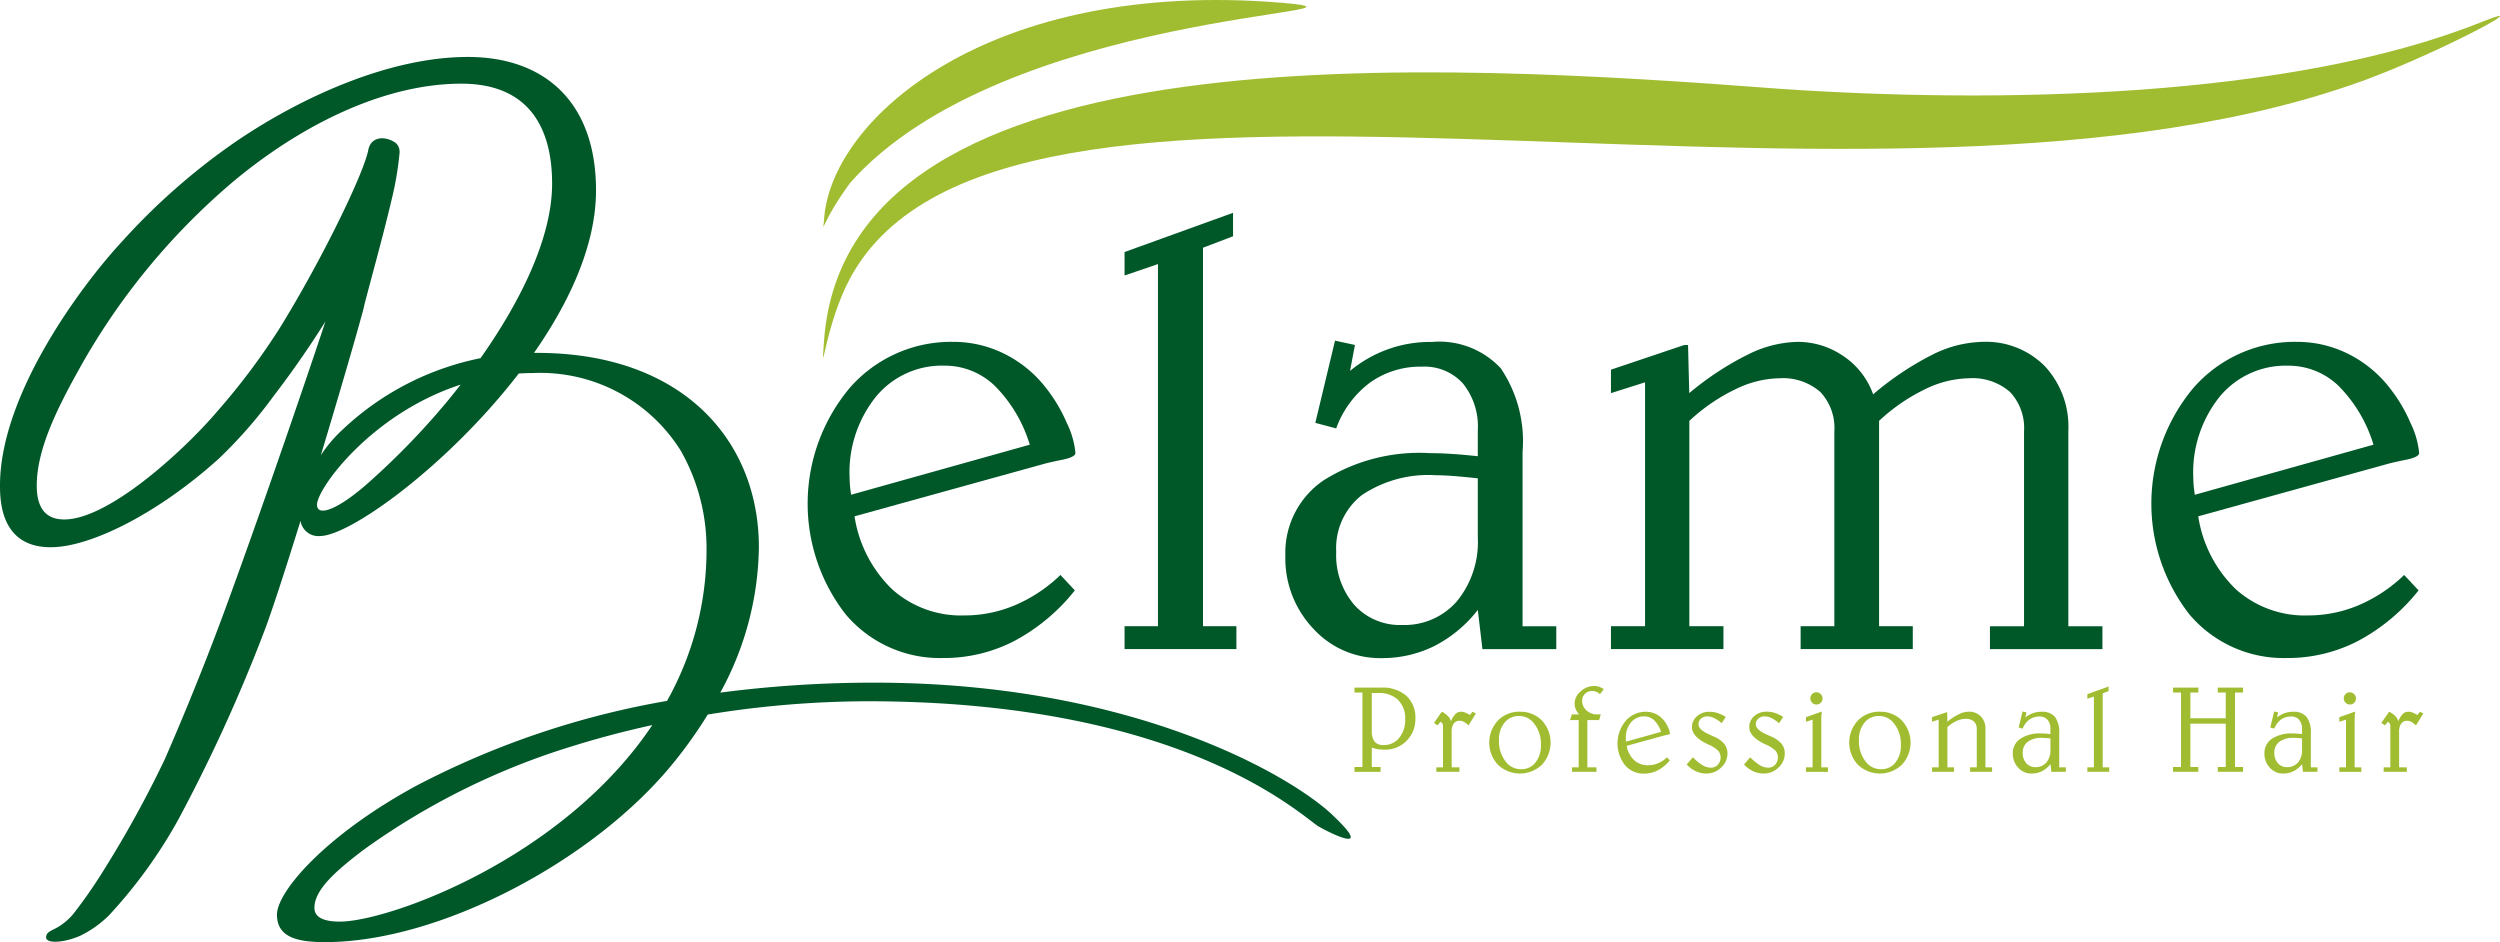 <svg xmlns="http://www.w3.org/2000/svg" xmlns:xlink="http://www.w3.org/1999/xlink" width="146.701" height="55.282" viewBox="0 0 146.701 55.282"><defs><clipPath id="a"><rect width="146.701" height="55.282" fill="none"/></clipPath></defs><g clip-path="url(#a)"><path d="M386.811,194.893h1.565a2.123,2.123,0,0,1,1.477.48,1.707,1.707,0,0,1,.531,1.335,1.78,1.78,0,0,1-.517,1.307,1.745,1.745,0,0,1-1.291.521,2.546,2.546,0,0,1-.4-.03,1.747,1.747,0,0,1-.35-.09v1.138h.517v.283h-1.534v-.283h.467v-4.37h-.467Zm1.016.319v2.179a1.079,1.079,0,0,0,.162.673.656.656,0,0,0,.538.2,1.125,1.125,0,0,0,.907-.422,1.639,1.639,0,0,0,.352-1.088,1.517,1.517,0,0,0-.415-1.136,1.6,1.6,0,0,0-1.172-.406Z" transform="translate(-307.329 -154.545)" fill="#a0bd31"/><path d="M411.759,201.738l.2.1-.433.706a1.172,1.172,0,0,0-.267-.211.535.535,0,0,0-.254-.065.4.4,0,0,0-.344.168.8.8,0,0,0-.123.477V205h.454v.262h-1.354V205h.391v-2.35a.5.5,0,0,0-.032-.22.263.263,0,0,0-.12-.1l-.165.209-.211-.145.461-.659a1.487,1.487,0,0,1,.361.259.746.746,0,0,1,.174.3,1.274,1.274,0,0,1,.269-.429.462.462,0,0,1,.322-.128.709.709,0,0,1,.243.048,1.453,1.453,0,0,1,.281.147Z" transform="translate(-325.354 -159.973)" fill="#a0bd31"/><path d="M427.088,201.738a1.746,1.746,0,0,1,1.289.512,1.908,1.908,0,0,1,0,2.6,1.873,1.873,0,0,1-2.577,0,1.908,1.908,0,0,1,0-2.6,1.744,1.744,0,0,1,1.289-.514m-.035.252a1.074,1.074,0,0,0-.87.39,1.584,1.584,0,0,0-.325,1.049,1.916,1.916,0,0,0,.369,1.2,1.114,1.114,0,0,0,.918.484,1.049,1.049,0,0,0,.855-.39,1.6,1.6,0,0,0,.32-1.049,1.92,1.92,0,0,0-.369-1.2,1.1,1.1,0,0,0-.9-.486" transform="translate(-337.899 -159.973)" fill="#a0bd31"/><path d="M450.364,194.628l-.225.3a.66.66,0,0,0-.211-.14.617.617,0,0,0-.236-.048.59.59,0,0,0-.429.164.551.551,0,0,0-.169.414.732.732,0,0,0,.257.56.894.894,0,0,0,.623.234h.215l-.1.334H449.4v2.771h.535v.262H448.5v-.262h.391v-2.771h-.506l.1-.334h.432a.987.987,0,0,1-.2-.308.959.959,0,0,1-.065-.354.922.922,0,0,1,.355-.687,1.149,1.149,0,0,1,.785-.319.934.934,0,0,1,.293.046,1,1,0,0,1,.269.134" transform="translate(-356.253 -154.191)" fill="#a0bd31"/><path d="M464.649,203.139l-2.177.6a1.473,1.473,0,0,0,.434.84,1.188,1.188,0,0,0,.828.3,1.485,1.485,0,0,0,.579-.117,1.726,1.726,0,0,0,.522-.347l.165.177a2.22,2.22,0,0,1-.693.579,1.756,1.756,0,0,1-.82.2,1.414,1.414,0,0,1-1.118-.5,2.068,2.068,0,0,1,.046-2.6,1.543,1.543,0,0,1,1.189-.53,1.316,1.316,0,0,1,.582.134,1.385,1.385,0,0,1,.477.386,1.764,1.764,0,0,1,.246.413.976.976,0,0,1,.1.342c0,.033-.058.06-.172.081q-.12.025-.186.043m-.165-.22a1.617,1.617,0,0,0-.4-.675.827.827,0,0,0-.58-.232.981.981,0,0,0-.785.356,1.388,1.388,0,0,0-.3.93c0,.022,0,.048,0,.08s.007.07.014.115Z" transform="translate(-367.016 -159.974)" fill="#a0bd31"/><path d="M483.989,202.043l-.239.368a2.158,2.158,0,0,0-.447-.3.925.925,0,0,0-.4-.1.535.535,0,0,0-.371.131.431.431,0,0,0-.146.337q0,.315.647.6l.267.12a1.685,1.685,0,0,1,.61.436.918.918,0,0,1,.174.575,1.09,1.09,0,0,1-.366.8,1.219,1.219,0,0,1-.879.354,1.453,1.453,0,0,1-.617-.138,1.654,1.654,0,0,1-.529-.394l.362-.422a2.881,2.881,0,0,0,.564.463.956.956,0,0,0,.48.147.562.562,0,0,0,.419-.169.634.634,0,0,0,.026-.822,1.909,1.909,0,0,0-.59-.373l-.017-.007q-.936-.439-.935-1.007A.829.829,0,0,1,482.3,202a1.062,1.062,0,0,1,.731-.259,1.584,1.584,0,0,1,.482.075,2.007,2.007,0,0,1,.478.23" transform="translate(-382.717 -159.973)" fill="#a0bd31"/><path d="M500.361,202.043l-.239.368a2.157,2.157,0,0,0-.447-.3.925.925,0,0,0-.4-.1.535.535,0,0,0-.371.131.431.431,0,0,0-.146.337q0,.315.647.6l.267.12a1.686,1.686,0,0,1,.61.436.918.918,0,0,1,.174.575,1.09,1.09,0,0,1-.366.8,1.219,1.219,0,0,1-.879.354,1.454,1.454,0,0,1-.617-.138,1.654,1.654,0,0,1-.529-.394l.362-.422a2.881,2.881,0,0,0,.564.463.956.956,0,0,0,.48.147.562.562,0,0,0,.419-.169.634.634,0,0,0,.026-.822,1.909,1.909,0,0,0-.59-.373l-.017-.007q-.936-.439-.935-1.007a.829.829,0,0,1,.292-.648,1.062,1.062,0,0,1,.731-.259,1.584,1.584,0,0,1,.482.075,2.007,2.007,0,0,1,.478.23" transform="translate(-395.725 -159.973)" fill="#a0bd31"/><path d="M516.639,197.368h.028c0,.017,0,.045-.007.085-.014.158-.021.269-.021.333v2.846h.391v.263h-1.291v-.263h.39v-2.8l-.39.124v-.269Zm-.288-1.141a.362.362,0,0,1,.362.365.338.338,0,0,1-.106.252.354.354,0,0,1-.257.1.333.333,0,0,1-.246-.108.343.343,0,0,1-.106-.246.358.358,0,0,1,.1-.257.332.332,0,0,1,.248-.108" transform="translate(-409.765 -155.603)" fill="#a0bd31"/><path d="M529.888,201.738a1.746,1.746,0,0,1,1.289.512,1.908,1.908,0,0,1,0,2.6,1.873,1.873,0,0,1-2.577,0,1.908,1.908,0,0,1,0-2.6,1.744,1.744,0,0,1,1.289-.514m-.035.252a1.074,1.074,0,0,0-.87.39,1.584,1.584,0,0,0-.325,1.049,1.916,1.916,0,0,0,.369,1.2,1.114,1.114,0,0,0,.918.484,1.049,1.049,0,0,0,.855-.39,1.6,1.6,0,0,0,.32-1.049,1.92,1.92,0,0,0-.369-1.2,1.1,1.1,0,0,0-.9-.486" transform="translate(-419.576 -159.973)" fill="#a0bd31"/><path d="M554.885,202.759V205h.39v.262h-1.291V205h.391v-2.237a.587.587,0,0,0-.169-.453.7.7,0,0,0-.489-.156,1.283,1.283,0,0,0-.534.129,2.047,2.047,0,0,0-.531.359V205h.39v.262h-1.291V205h.39v-2.8l-.39.124v-.269l.844-.284h.043l.014.553a3.356,3.356,0,0,1,.675-.443,1.368,1.368,0,0,1,.574-.145.953.953,0,0,1,.714.278,1.02,1.02,0,0,1,.271.742" transform="translate(-438.378 -159.973)" fill="#a0bd31"/><path d="M575.4,201.67l.229.049-.057.3a1.437,1.437,0,0,1,.943-.333.964.964,0,0,1,.788.3,1.5,1.5,0,0,1,.25.959v2h.387v.263h-.848l-.053-.45a1.492,1.492,0,0,1-.5.415,1.352,1.352,0,0,1-.608.138,1.033,1.033,0,0,1-.781-.339,1.172,1.172,0,0,1-.32-.838,1,1,0,0,1,.438-.863,2.064,2.064,0,0,1,1.219-.313c.075,0,.158,0,.25.009s.193.014.3.027v-.3a.783.783,0,0,0-.17-.537.6.6,0,0,0-.47-.193,1,1,0,0,0-.595.181,1.14,1.14,0,0,0-.39.528l-.239-.064Zm1.639,1.581q-.2-.021-.3-.028c-.07,0-.13-.007-.179-.007a1.369,1.369,0,0,0-.848.227.772.772,0,0,0-.3.652.876.876,0,0,0,.208.61.7.7,0,0,0,.548.23.8.8,0,0,0,.63-.273,1.073,1.073,0,0,0,.239-.733Z" transform="translate(-456.717 -159.919)" fill="#a0bd31"/><path d="M597.345,194.583v.27l-.345.131v4.344h.383v.262H596.1v-.262h.384v-4.157l-.384.131v-.27Z" transform="translate(-473.613 -154.299)" fill="#a0bd31"/><path d="M620.577,194.892h1.484v.29h-.468v1.51h2.076v-1.51H623.2v-.29h1.484v.29h-.471v4.37h.471v.283H623.2v-.283h.468v-2.541h-2.076v2.541h.468v.283h-1.484v-.283h.467v-4.37h-.467Z" transform="translate(-493.061 -154.544)" fill="#a0bd31"/><path d="M647.241,201.67l.229.049-.057.3a1.437,1.437,0,0,1,.943-.333.964.964,0,0,1,.788.3,1.5,1.5,0,0,1,.25.959v2h.387v.263h-.848l-.053-.45a1.5,1.5,0,0,1-.5.415,1.351,1.351,0,0,1-.608.138,1.034,1.034,0,0,1-.781-.339,1.172,1.172,0,0,1-.32-.838,1,1,0,0,1,.438-.863,2.065,2.065,0,0,1,1.219-.313c.075,0,.158,0,.25.009s.193.014.3.027v-.3a.783.783,0,0,0-.171-.537.594.594,0,0,0-.469-.193,1,1,0,0,0-.595.181,1.14,1.14,0,0,0-.39.528l-.239-.064Zm1.639,1.581q-.2-.021-.3-.028c-.07,0-.13-.007-.179-.007a1.369,1.369,0,0,0-.848.227.772.772,0,0,0-.3.652.876.876,0,0,0,.208.61.7.7,0,0,0,.548.23.8.8,0,0,0,.63-.273,1.073,1.073,0,0,0,.239-.733Z" transform="translate(-513.793 -159.919)" fill="#a0bd31"/><path d="M668.974,197.368H669c0,.017,0,.045-.007.085-.014.158-.021.269-.021.333v2.846h.391v.263h-1.291v-.263h.391v-2.8l-.391.124v-.269Zm-.288-1.141a.363.363,0,0,1,.362.365.337.337,0,0,1-.106.252.354.354,0,0,1-.257.1.332.332,0,0,1-.246-.108.342.342,0,0,1-.106-.246.358.358,0,0,1,.1-.257.332.332,0,0,1,.248-.108" transform="translate(-530.799 -155.603)" fill="#a0bd31"/><path d="M682.326,201.738l.2.1-.432.706a1.175,1.175,0,0,0-.267-.211.535.535,0,0,0-.254-.065.4.4,0,0,0-.344.168.8.8,0,0,0-.123.477V205h.454v.262H680.2V205h.391v-2.35a.505.505,0,0,0-.032-.22.264.264,0,0,0-.12-.1l-.165.209-.211-.145.461-.659a1.486,1.486,0,0,1,.361.259.749.749,0,0,1,.174.3,1.274,1.274,0,0,1,.269-.429.462.462,0,0,1,.322-.128.709.709,0,0,1,.243.048,1.453,1.453,0,0,1,.281.147Z" transform="translate(-540.325 -159.973)" fill="#a0bd31"/><path d="M324.551,8.623c-29.663,10.119-79.742-5.732-88.145,11.729-1.31,2.738-1.492,5.936-1.3,3.128C236.558,5.11,271.2,7.283,291.265,8.8c12.54.856,29.879.591,41.14-3.94,3.7-1.469-3.308,2.243-7.853,3.766" transform="translate(-186.745 -3.584)" fill="#a0bd31"/><path d="M235.162,12.934c.317-5.9,9.633-14.24,26.986-12.761,7.12.634-16.429.387-25.446,10.548-1.714,2.342-1.629,3.122-1.539,2.213" transform="translate(-186.809 0)" fill="#a0bd31"/><path d="M244.526,104.059l-11.131,3.08a7.528,7.528,0,0,0,2.221,4.294,6.072,6.072,0,0,0,4.235,1.522,7.593,7.593,0,0,0,2.958-.6,8.816,8.816,0,0,0,2.67-1.775l.845.906a11.344,11.344,0,0,1-3.542,2.962,8.978,8.978,0,0,1-4.19,1.006,7.234,7.234,0,0,1-5.718-2.564,10.575,10.575,0,0,1,.234-13.28,7.893,7.893,0,0,1,6.078-2.709,6.707,6.707,0,0,1,2.976.689,7.037,7.037,0,0,1,2.437,1.975,9.129,9.129,0,0,1,1.259,2.111,5.009,5.009,0,0,1,.5,1.748q0,.254-.881.417-.612.127-.953.218m-.845-1.123a8.264,8.264,0,0,0-2.05-3.451,4.226,4.226,0,0,0-2.967-1.187,5.015,5.015,0,0,0-4.01,1.821,7.093,7.093,0,0,0-1.546,4.756q0,.163.018.408t.072.589Z" transform="translate(-183.251 -76.841)" fill="#005829"/><path d="M327.5,60.323V61.7l-1.762.67V84.582h1.96v1.341h-6.563V84.582h1.96V63.331l-1.96.67V62.624Z" transform="translate(-255.145 -47.835)" fill="#005829"/><path d="M369.988,96.553l1.169.254-.287,1.522a7.361,7.361,0,0,1,4.819-1.7,4.922,4.922,0,0,1,4.028,1.549,7.657,7.657,0,0,1,1.277,4.9v10.236h1.978v1.341h-4.334l-.27-2.3a7.658,7.658,0,0,1-2.554,2.12,6.89,6.89,0,0,1-3.111.707,5.285,5.285,0,0,1-3.992-1.731,5.994,5.994,0,0,1-1.636-4.285,5.133,5.133,0,0,1,2.238-4.412,10.551,10.551,0,0,1,6.231-1.6q.575,0,1.277.045t1.546.136v-1.522a4.007,4.007,0,0,0-.872-2.745,3.039,3.039,0,0,0-2.4-.988,5.1,5.1,0,0,0-3.039.924,5.843,5.843,0,0,0-2,2.7l-1.223-.326Zm8.379,8.08q-1.008-.109-1.546-.145t-.917-.037a7,7,0,0,0-4.334,1.16,3.95,3.95,0,0,0-1.511,3.333,4.479,4.479,0,0,0,1.061,3.117,3.593,3.593,0,0,0,2.805,1.177,4.073,4.073,0,0,0,3.219-1.395,5.486,5.486,0,0,0,1.223-3.75Z" transform="translate(-291.649 -76.564)" fill="#005829"/><path d="M464.328,97.084h.216l.071,2.826a17.366,17.366,0,0,1,3.444-2.265,6.832,6.832,0,0,1,2.886-.743,4.721,4.721,0,0,1,2.725.842,4.5,4.5,0,0,1,1.735,2.237,17.458,17.458,0,0,1,3.48-2.328,6.859,6.859,0,0,1,2.94-.752,4.863,4.863,0,0,1,3.65,1.422,5.209,5.209,0,0,1,1.385,3.8v11.468h2v1.341h-6.6v-1.341h2V102.157a3.076,3.076,0,0,0-.827-2.319,3.34,3.34,0,0,0-2.41-.8,6.071,6.071,0,0,0-2.608.661,10.813,10.813,0,0,0-2.661,1.839v12.048h1.978v1.341h-6.581v-1.341h1.978V102.157a3.075,3.075,0,0,0-.827-2.319,3.34,3.34,0,0,0-2.41-.8,6.094,6.094,0,0,0-2.6.661,10.75,10.75,0,0,0-2.671,1.839v12.048h2v1.341h-6.6v-1.341h2V99.276l-2,.634V98.534Z" transform="translate(-365.489 -76.841)" fill="#005829"/><path d="M628.265,104.059l-11.131,3.08a7.526,7.526,0,0,0,2.221,4.294,6.072,6.072,0,0,0,4.234,1.522,7.6,7.6,0,0,0,2.958-.6,8.816,8.816,0,0,0,2.67-1.775l.845.906a11.336,11.336,0,0,1-3.542,2.962,8.978,8.978,0,0,1-4.19,1.006,7.236,7.236,0,0,1-5.718-2.564,10.576,10.576,0,0,1,.234-13.28,7.892,7.892,0,0,1,6.078-2.709,6.707,6.707,0,0,1,2.976.689,7.036,7.036,0,0,1,2.437,1.975,9.147,9.147,0,0,1,1.259,2.111,5.01,5.01,0,0,1,.5,1.748q0,.254-.881.417-.611.127-.953.218m-.845-1.123a8.264,8.264,0,0,0-2.05-3.451A4.224,4.224,0,0,0,622.4,98.3a5.016,5.016,0,0,0-4.01,1.821,7.094,7.094,0,0,0-1.546,4.756c0,.109.006.245.018.408s.036.359.071.589Z" transform="translate(-488.14 -76.841)" fill="#005829"/><path d="M78.159,60.606C75.7,58.3,66.422,52.872,51.332,52.872a69.164,69.164,0,0,0-9.065.584,18.157,18.157,0,0,0,2.265-8.524c0-6.269-4.471-11.412-13.022-11.412l-.175,0c2.122-3.036,3.64-6.376,3.64-9.538,0-5.105-2.944-7.827-7.527-7.827-4.492,0-9.6,2.256-13.536,4.917a38.166,38.166,0,0,0-6.8,5.967C4.916,29.411,0,35.878,0,41.3c0,.985.085,3.625,2.975,3.625,2.352,0,6.31-2,9.832-5.167a27.124,27.124,0,0,0,3.244-3.7c1.5-1.951,2.6-3.67,3.046-4.382-.257.8-3.29,9.828-5.922,16.987-1.572,4.276-3.144,7.871-3.5,8.693a64.579,64.579,0,0,1-3.528,6.423,28.993,28.993,0,0,1-1.828,2.641,3.494,3.494,0,0,1-.977.828c-.342.188-.637.261-.637.571,0,.366.983.341,1.983-.086a6.385,6.385,0,0,0,1.7-1.2,28.622,28.622,0,0,0,4.066-5.61,95.037,95.037,0,0,0,5.03-11.006c.466-1.215,1.276-3.72,2.151-6.539a1.059,1.059,0,0,0,1.13.891c1.781,0,7.531-4.156,11.676-9.538.274-.017.551-.027.832-.027a9.712,9.712,0,0,1,8.687,4.577,11.61,11.61,0,0,1,1.5,5.738,18.138,18.138,0,0,1-2.318,8.923A50.072,50.072,0,0,0,24.468,58.9c-5.359,2.9-8.216,6.231-8.216,7.583s1.23,1.614,2.832,1.614c6.725,0,15.814-4.787,20.474-10.568a26.742,26.742,0,0,0,1.974-2.786,58.986,58.986,0,0,1,9.353-.78c18.742,0,25.579,6.832,26.51,7.358s3.223,1.6.764-.713m-56.8-29.818c.328-1.305,1.115-4.094,1.612-6.224a18.688,18.688,0,0,0,.471-2.731.744.744,0,0,0-.171-.589c-.467-.409-1.46-.545-1.655.345-.25,1.375-2.723,6.448-5.15,10.392a39.224,39.224,0,0,1-3.709,4.959c-1.783,2.113-6.306,6.353-8.988,6.353-1.027,0-1.612-.6-1.612-1.984,0-2.147,1.2-4.564,2.682-7.187a39.619,39.619,0,0,1,9.031-10.809c4.1-3.362,8.856-5.592,13.2-5.592,4.109,0,5.328,2.776,5.328,5.86,0,3.26-1.936,7.033-4.2,10.248a16.523,16.523,0,0,0-8.079,4.177,8.107,8.107,0,0,0-1.291,1.516c1.193-3.956,2.275-7.689,2.538-8.735M26.381,36.2a43.856,43.856,0,0,1-4.75,4.93c-1.785,1.59-3.029,2.04-3.029,1.3,0-.941,3.18-5.342,8.429-7.047q-.325.418-.651.816M19.941,66.893c-.6,0-1.49-.094-1.49-.807,0-1.032,1.157-2.1,2.925-3.435a41.98,41.98,0,0,1,12.37-6.1c1.458-.453,2.979-.85,4.532-1.191-5.269,7.883-15.51,11.533-18.336,11.533" transform="translate(0 -12.813)" fill="#005829"/></g></svg>